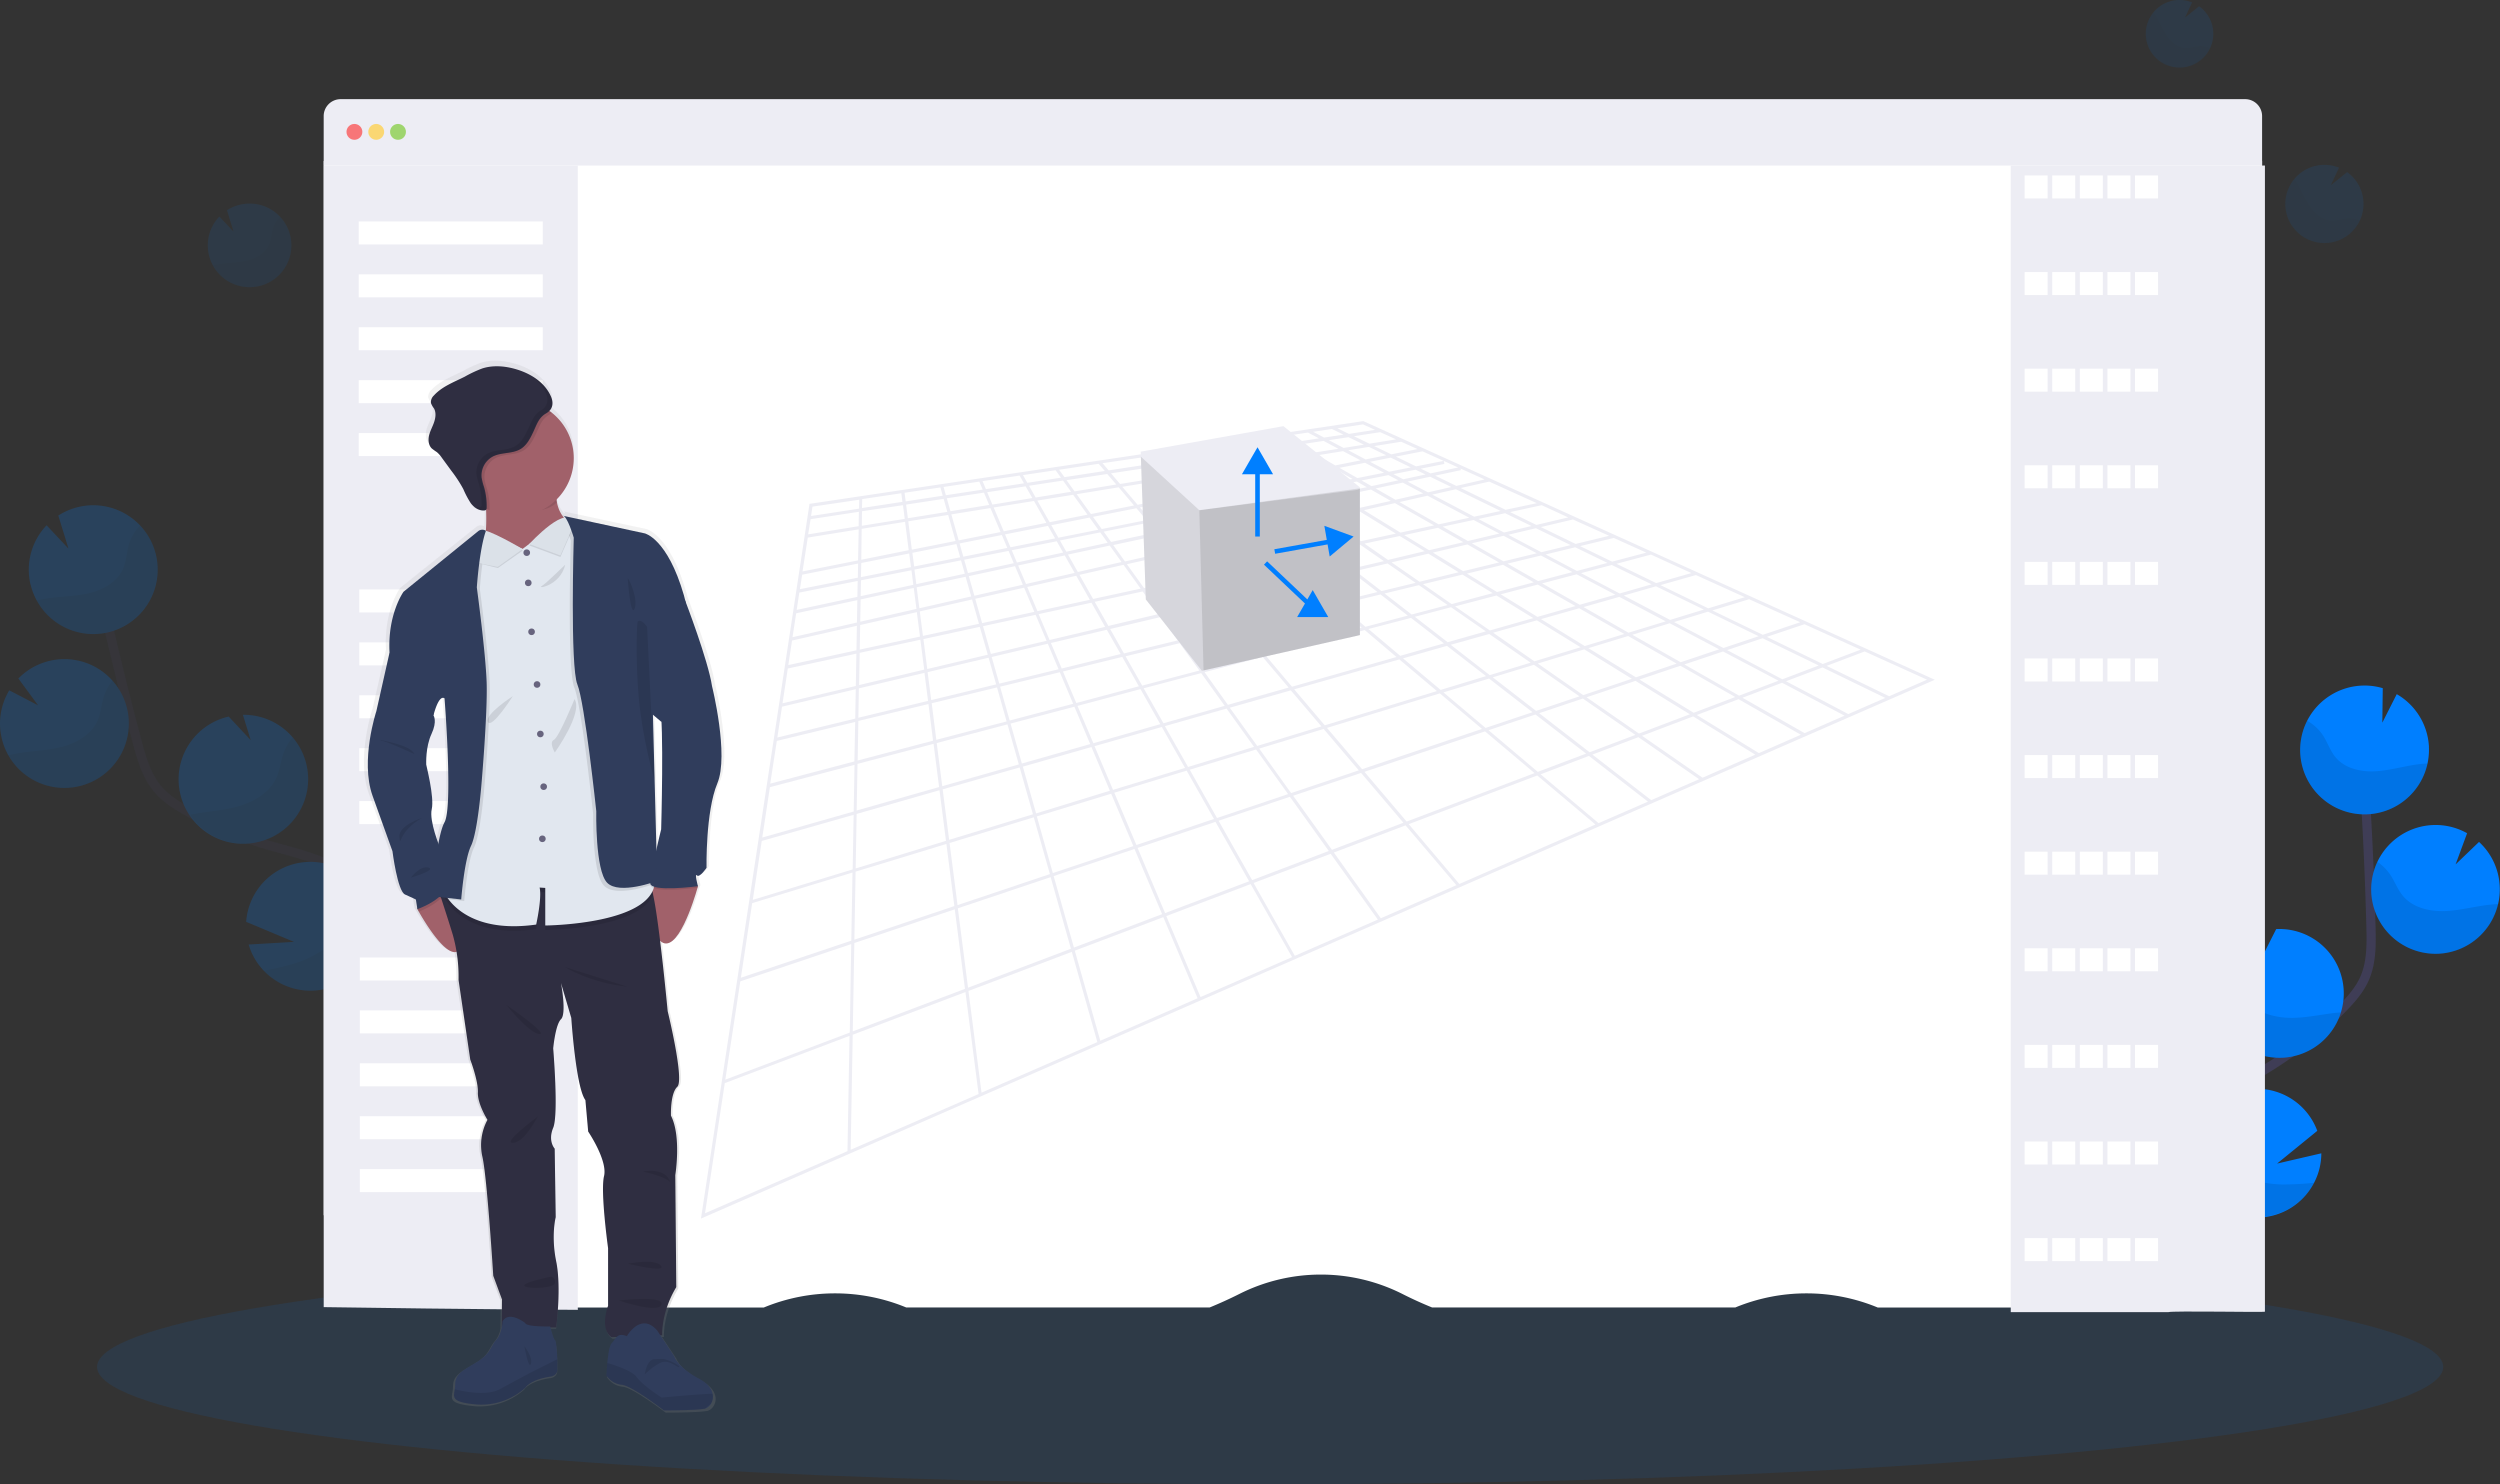 <svg xmlns="http://www.w3.org/2000/svg" xmlns:xlink="http://www.w3.org/1999/xlink" data-name="Layer 1" width="1086.87" height="645.26" viewBox="0 0 1086.87 645.26"><rect x="0" y="0" width="1086.87" height="645.26" fill="#333333" stroke="none"/><defs><linearGradient id="a2e0af23-4ced-4921-9ce0-827007506601-7" x1="1755.38" y1="741.53" x2="1755.38" y2="284.16" gradientTransform="translate(-1462.23)" gradientUnits="userSpaceOnUse"><stop offset="0" stop-color="gray" stop-opacity="0.25"/><stop offset="0.54" stop-color="gray" stop-opacity="0.12"/><stop offset="1" stop-color="gray" stop-opacity="0.1"/></linearGradient></defs><title>3d modeling</title><path d="M1034.91,695.5c5.94-11-.8-24.46-8.54-34.27s-17.18-20-17-32.49c.29-18,19.34-28.55,34.57-38.07a169.08,169.08,0,0,0,31-24.95c3.73-3.82,7.35-7.9,9.53-12.77,3.15-7,3.06-15,2.86-22.69q-1-38.43-3.79-76.78" transform="translate(-56.56 -127.37)" fill="none" stroke="#3f3d56" stroke-miterlimit="10" stroke-width="4"/><path d="M1112.54,452.08a28,28,0,0,0-14-22.93l-6.27,12.4.19-15a28,28,0,1,0,20.06,25.55Z" transform="translate(-56.56 -127.37)" fill="#007fff"/><path d="M1062.61,641.57A28,28,0,1,1,1064,619l-17.48,14.23,19.23-4.46A27.66,27.66,0,0,1,1062.61,641.57Z" transform="translate(-56.56 -127.37)" fill="#007fff"/><path d="M1048.79,587.21a28,28,0,0,1-29.28-26.66,27.65,27.65,0,0,1,2.42-12.75,28,28,0,0,1,18-15.51l-.14,11.54,6.34-12.55h.07a28,28,0,1,1,2.62,55.94Z" transform="translate(-56.56 -127.37)" fill="#007fff"/><path d="M1116.75,542a28,28,0,1,1,12.38-52.39l-5,13.55,10.18-9.77a27.92,27.92,0,0,1,9,19.33,27.34,27.34,0,0,1-.71,7.71A28,28,0,0,1,1116.75,542Z" transform="translate(-56.56 -127.37)" fill="#007fff"/><path d="M1108.77,459.54c-6.46.71-12.74,2.72-19.23,3.13s-13.6-1.16-17.71-6.2c-2.21-2.71-3.31-6.15-5.18-9.11a19.94,19.94,0,0,0-7.05-6.64,28,28,0,1,0,52.34,18.59C1110.88,459.35,1109.82,459.43,1108.77,459.54Z" transform="translate(-56.56 -127.37)" opacity="0.1"/><path d="M1116.75,542a28,28,0,0,1-26.63-39.94,20.7,20.7,0,0,1,5.63,5.64c2,3,3.2,6.49,5.55,9.25,4.35,5.13,11.8,6.81,18.56,6.49s13.28-2.22,20-2.84c.93-.08,1.88-.15,2.82-.17A28,28,0,0,1,1116.75,542Z" transform="translate(-56.56 -127.37)" opacity="0.1"/><path d="M1048.79,587.21a28,28,0,0,1-29.28-26.66,27.65,27.65,0,0,1,2.42-12.75,22.75,22.75,0,0,1,5.92,5.69c2.17,3.07,3.53,6.6,6.07,9.44,4.72,5.26,12.66,7.11,19.82,6.94,6.94-.15,13.61-1.85,20.5-2.38A28,28,0,0,1,1048.79,587.21Z" transform="translate(-56.56 -127.37)" opacity="0.1"/><path d="M1062.61,641.57a28,28,0,0,1-51-22.84,27.93,27.93,0,0,1,6.14,5.48c2.66,3.25,4.42,6.92,7.5,9.95,5.72,5.61,15,7.93,23.19,8.15A121.6,121.6,0,0,0,1062.61,641.57Z" transform="translate(-56.56 -127.37)" opacity="0.1"/><ellipse cx="552.2" cy="594.27" rx="510" ry="51" fill="#007fff" opacity="0.1"/><g opacity="0.1"><path d="M147.41,238.36a18.18,18.18,0,0,1,4.51-16.85l6.18,6.57-2.87-9.31a18.18,18.18,0,1,1-7.82,19.59Z" transform="translate(-56.56 -127.37)" fill="#007fff"/><path d="M151.13,242.32c4.15-.74,8.44-.64,12.55-1.58s8.27-3.21,9.9-7.1c.88-2.1.94-4.44,1.56-6.63a12.89,12.89,0,0,1,3.18-5.43,18.19,18.19,0,1,1-29.21,21.17C149.78,242.59,150.45,242.44,151.13,242.32Z" transform="translate(-56.56 -127.37)" opacity="0.1"/></g><g opacity="0.1"><path d="M995.57,130.09a14.71,14.71,0,0,1,14-1.67l-3.09,6.61,6.13-4.94a14.68,14.68,0,1,1-17,0Z" transform="translate(-56.56 -127.37)" fill="#007fff"/><path d="M993.72,134.07c1.8,2.89,3,6.13,4.94,8.94s4.89,5.24,8.3,5.29c1.83,0,3.61-.62,5.43-.81a10.56,10.56,0,0,1,5,.75,14.69,14.69,0,1,1-24.63-15.56C993.11,133.13,993.43,133.59,993.72,134.07Z" transform="translate(-56.56 -127.37)" opacity="0.1"/></g><g opacity="0.1"><path d="M1057.23,202.2a17,17,0,0,1,16.2-1.93l-3.57,7.65,7.1-5.73a17,17,0,1,1-19.73,0Z" transform="translate(-56.56 -127.37)" fill="#007fff"/><path d="M1055.08,206.8c2.09,3.35,3.48,7.11,5.73,10.36s5.65,6.06,9.6,6.13c2.13,0,4.18-.73,6.3-.95a12.15,12.15,0,0,1,5.81.88,17,17,0,1,1-28.52-18C1054.38,205.72,1054.74,206.25,1055.08,206.8Z" transform="translate(-56.56 -127.37)" opacity="0.1"/></g><g opacity="0.2"><path d="M213,593.31c-8.79-8.87-6.13-23.7-1.47-35.29s10.84-24,7.12-36c-5.34-17.14-26.61-21.94-43.9-26.77A168.59,168.59,0,0,1,138,480.1c-4.66-2.6-9.28-5.5-12.75-9.56-5-5.84-7.17-13.53-9.15-21q-9.89-37.14-18-74.72" transform="translate(-56.56 -127.37)" fill="none" stroke="#3f3d56" stroke-miterlimit="10" stroke-width="4"/><path d="M69.87,381.68a28,28,0,0,1,6.94-25.95l9.51,10.13-4.41-14.35a28,28,0,1,1-12,30.17Z" transform="translate(-56.56 -127.37)" fill="#007fff"/><path d="M171.24,549.38a28,28,0,1,0-7.66-21.24l20.79,8.71L164.66,538A27.72,27.72,0,0,0,171.24,549.38Z" transform="translate(-56.56 -127.37)" fill="#007fff"/><path d="M169.16,493.33a28,28,0,0,0-7-55.2l3.39,11L156,438.91l-.07,0a28,28,0,1,0,13.27,54.4Z" transform="translate(-56.56 -127.37)" fill="#007fff"/><path d="M91.2,469.12a28,28,0,1,0-26.66-46.77L73.11,434l-12.52-6.51a27.91,27.91,0,0,0-3.22,21.1,27.54,27.54,0,0,0,2.85,7.2A28,28,0,0,0,91.2,469.12Z" transform="translate(-56.56 -127.37)" fill="#007fff"/><path d="M75.59,387.77c6.4-1.14,13-1,19.33-2.43s12.73-4.94,15.24-10.93c1.36-3.23,1.45-6.84,2.4-10.21a20.07,20.07,0,0,1,4.89-8.36,28,28,0,1,1-45,32.6C73.51,388.19,74.55,388,75.59,387.77Z" transform="translate(-56.56 -127.37)" opacity="0.1"/><path d="M91.2,469.12a28,28,0,0,0,14.28-45.83,20.69,20.69,0,0,0-3.81,7c-1.06,3.44-1.24,7.12-2.71,10.44-2.74,6.15-9.41,9.86-16,11.47s-13.37,1.61-20,2.91c-.92.19-1.84.39-2.76.64A28,28,0,0,0,91.2,469.12Z" transform="translate(-56.56 -127.37)" opacity="0.1"/><path d="M169.16,493.33a28,28,0,0,0,14.65-45.39,22.58,22.58,0,0,0-4.07,7.13c-1.22,3.56-1.53,7.33-3.17,10.77-3,6.37-10.14,10.39-17,12.25-6.7,1.81-13.58,2.06-20.34,3.5A28,28,0,0,0,169.16,493.33Z" transform="translate(-56.56 -127.37)" opacity="0.1"/><path d="M171.24,549.38a28,28,0,0,0,42.52-36.31,27.5,27.5,0,0,0-4.35,7c-1.64,3.86-2.28,7.88-4.39,11.65-3.9,7-12.11,11.84-19.94,14.37A122.41,122.41,0,0,1,171.24,549.38Z" transform="translate(-56.56 -127.37)" opacity="0.1"/></g><path d="M1040,197.35l-.22,498.29c-35,0,0,0-35.34.18H872.93l-.4-.16a81.06,81.06,0,0,0-61.23,0l-.33.14H679.18q-6.66-2.7-13-5.92a78.73,78.73,0,0,0-70.74,0q-6.39,3.21-13,5.92H450.55l-.33-.14a81.06,81.06,0,0,0-61.23,0l-.4.16H257.1a177,177,0,0,1-59.81-40.18V197.35Z" transform="translate(-56.56 -127.37)" fill="#fff"/><path d="M1040,177.86v21.49H197.28V177.86a7.37,7.37,0,0,1,7.38-7.38H1032.6A7.37,7.37,0,0,1,1040,177.86Z" transform="translate(-56.56 -127.37)" fill="#ededf4"/><circle cx="154.08" cy="57.33" r="3.45" fill="#fa5959" opacity="0.8"/><circle cx="163.56" cy="57.33" r="3.45" fill="#fed253" opacity="0.8"/><circle cx="173.03" cy="57.33" r="3.45" fill="#8ccf4d" opacity="0.8"/><path d="M307.76,199.35V696.82s-45-.18-110.47-1.18V199.35Z" transform="translate(-56.56 -127.37)" fill="#ededf4"/><path d="M1041.23,199.35V697.64c-.42.31-40.24-.46-42,.18h-68.5V199.35Z" transform="translate(-56.56 -127.37)" fill="#ededf4"/><rect x="155.96" y="96.27" width="80" height="10" fill="#fff"/><rect x="155.96" y="119.27" width="80" height="10" fill="#fff"/><rect x="155.96" y="142.27" width="80" height="10" fill="#fff"/><rect x="155.96" y="165.27" width="80" height="10" fill="#fff"/><rect x="155.96" y="188.27" width="80" height="10" fill="#fff"/><rect x="156.2" y="256.27" width="80" height="10" fill="#fff"/><rect x="156.2" y="279.27" width="80" height="10" fill="#fff"/><rect x="156.2" y="302.27" width="80" height="10" fill="#fff"/><rect x="156.2" y="325.27" width="80" height="10" fill="#fff"/><rect x="156.2" y="348.27" width="80" height="10" fill="#fff"/><rect x="156.43" y="416.27" width="80" height="10" fill="#fff"/><rect x="156.43" y="439.27" width="80" height="10" fill="#fff"/><rect x="156.43" y="462.27" width="80" height="10" fill="#fff"/><rect x="156.43" y="485.27" width="80" height="10" fill="#fff"/><rect x="156.43" y="508.27" width="80" height="10" fill="#fff"/><rect x="880.2" y="76.27" width="10" height="10" fill="#fff"/><rect x="892.2" y="76.27" width="10" height="10" fill="#fff"/><rect x="904.2" y="76.27" width="10" height="10" fill="#fff"/><rect x="916.2" y="76.27" width="10" height="10" fill="#fff"/><rect x="928.2" y="76.27" width="10" height="10" fill="#fff"/><rect x="880.2" y="118.27" width="10" height="10" fill="#fff"/><rect x="892.2" y="118.27" width="10" height="10" fill="#fff"/><rect x="904.2" y="118.27" width="10" height="10" fill="#fff"/><rect x="916.2" y="118.27" width="10" height="10" fill="#fff"/><rect x="928.2" y="118.27" width="10" height="10" fill="#fff"/><rect x="880.2" y="160.27" width="10" height="10" fill="#fff"/><rect x="892.2" y="160.27" width="10" height="10" fill="#fff"/><rect x="904.2" y="160.27" width="10" height="10" fill="#fff"/><rect x="916.2" y="160.27" width="10" height="10" fill="#fff"/><rect x="928.2" y="160.27" width="10" height="10" fill="#fff"/><rect x="880.2" y="202.27" width="10" height="10" fill="#fff"/><rect x="892.2" y="202.27" width="10" height="10" fill="#fff"/><rect x="904.2" y="202.27" width="10" height="10" fill="#fff"/><rect x="916.2" y="202.27" width="10" height="10" fill="#fff"/><rect x="928.2" y="202.27" width="10" height="10" fill="#fff"/><rect x="880.2" y="244.27" width="10" height="10" fill="#fff"/><rect x="892.2" y="244.27" width="10" height="10" fill="#fff"/><rect x="904.2" y="244.27" width="10" height="10" fill="#fff"/><rect x="916.2" y="244.27" width="10" height="10" fill="#fff"/><rect x="928.2" y="244.27" width="10" height="10" fill="#fff"/><rect x="880.2" y="286.27" width="10" height="10" fill="#fff"/><rect x="892.2" y="286.27" width="10" height="10" fill="#fff"/><rect x="904.2" y="286.27" width="10" height="10" fill="#fff"/><rect x="916.2" y="286.27" width="10" height="10" fill="#fff"/><rect x="928.2" y="286.27" width="10" height="10" fill="#fff"/><rect x="880.2" y="328.27" width="10" height="10" fill="#fff"/><rect x="892.2" y="328.27" width="10" height="10" fill="#fff"/><rect x="904.2" y="328.27" width="10" height="10" fill="#fff"/><rect x="916.2" y="328.27" width="10" height="10" fill="#fff"/><rect x="928.2" y="328.27" width="10" height="10" fill="#fff"/><rect x="880.2" y="370.27" width="10" height="10" fill="#fff"/><rect x="892.2" y="370.27" width="10" height="10" fill="#fff"/><rect x="904.2" y="370.27" width="10" height="10" fill="#fff"/><rect x="916.2" y="370.27" width="10" height="10" fill="#fff"/><rect x="928.2" y="370.27" width="10" height="10" fill="#fff"/><rect x="880.2" y="412.27" width="10" height="10" fill="#fff"/><rect x="892.2" y="412.27" width="10" height="10" fill="#fff"/><rect x="904.2" y="412.27" width="10" height="10" fill="#fff"/><rect x="916.2" y="412.27" width="10" height="10" fill="#fff"/><rect x="928.2" y="412.27" width="10" height="10" fill="#fff"/><rect x="880.2" y="454.27" width="10" height="10" fill="#fff"/><rect x="892.2" y="454.27" width="10" height="10" fill="#fff"/><rect x="904.2" y="454.27" width="10" height="10" fill="#fff"/><rect x="916.2" y="454.27" width="10" height="10" fill="#fff"/><rect x="928.2" y="454.27" width="10" height="10" fill="#fff"/><rect x="880.2" y="496.27" width="10" height="10" fill="#fff"/><rect x="892.2" y="496.27" width="10" height="10" fill="#fff"/><rect x="904.2" y="496.27" width="10" height="10" fill="#fff"/><rect x="916.2" y="496.27" width="10" height="10" fill="#fff"/><rect x="928.2" y="496.27" width="10" height="10" fill="#fff"/><rect x="880.2" y="538.27" width="10" height="10" fill="#fff"/><rect x="892.2" y="538.27" width="10" height="10" fill="#fff"/><rect x="904.2" y="538.27" width="10" height="10" fill="#fff"/><rect x="916.2" y="538.27" width="10" height="10" fill="#fff"/><rect x="928.2" y="538.27" width="10" height="10" fill="#fff"/><path d="M649.25,310.44l-31.57,4.72-65.15,9.73L409,346.34l-.51.07-47,309.5-.19,1.23,535-233.62,1.42-.62Zm216.23,99.37L849,416.05l-24.3-11.81,16.35-5.49ZM604.11,323.29l.54-.08,6,3.71-4.09.66-7.28,1.17,0,0-5.57-3.85,8.54-1.3ZM599,330.21l5.29,3.66,2.67,1.85-2.67.53-2,.4L597,337.7l-7.66-5.93,9.06-1.46h0Zm8.34-1.35h0l5.15-.84,8.09,5-11.75,2.34-2.59-1.79-5.29-3.66Zm22.87-3.7,10.24-1.65,7.63,4-11,2.19-4.1-2.34-3.64-2.08Zm9.68,7.75,0,0,4.71,2.69-1.08.22-11.87,2.36-7.37-4.53,12.54-2.49ZM606,344.72l10.81-2.16,1.6,1.12h0l.37.25,2.31,1.6-11,2.37L607,345.46l-.23-.19Zm12.69-2.53,12.69-2.53,3,1.84.56.34.86.53L623,345.14l-2.12-1.47h0l-.38-.27ZM578,418.88l-24.88,6.56-7.21-12.75L569.42,407Zm-9.4-13.11-23.4,5.68-6-10.63,21.64-5.12.46-.11,5.73,8,0,.07Zm75.53-44.33,2.3,1.6-5.7,1.23L634,365.71l-.72.16-1.83-1.42-2.12-1.65-9-7,11.75-2.68,8.42,5.83h0Zm-41.36-1.6,1.54-.35,14.34-3.27,8.92,6.91,2.12,1.65,1.9,1.47-16.88,3.65-2.39-2-1.62-1.36-7-5.88ZM633,367.35l1.55,1.2.54.42,7.66,5.93L625.45,379,616,371Zm-20,2.92-5.47,1.18-.1,0-28.67,6.2-1.19.26-8.78-10.35,9.65-2.2L601,360.22Zm-34.2,8.8,27.56-6h0l2.37-.51,5.59-1.21,9.49,8-6.34,1.5-2.33.55-28.82,6.82-7.52-8.86-.23-.27Zm15.34,20.51-14.7,3.56-9.4,2.28-7.31-10.17,16.39-3.88,6.7-1.58Zm-14.67,5,15.67-3.79,9.42,11.11-24.72,6.52-.42.11-8.52-11.87Zm7.86-15.12,29-6.86,2.33-.55,6.45-1.53,10.68,9-4.65,1.13-9,2.17h0l-26.54,6.44Zm39.47-9.34,17.35-4.1,3.65,2.83,7.62,5.91-7.62,1.85-10.33,2.5Zm21-3-1.93-1.5,1.93-.46,12-2.83,12.18,8.43-14.82,3.59Zm0-3.38-3.33.79-8.3-6.43L634.72,367l3.68-.8,9.36-2,.17,0,10.28,7.12Zm-28.83-19L611.54,349l11.12-2.39,7.9,5.47Zm-1.74.4-12.93,2.95-2,.45-.86.2-7.12-6,8-1.72,2-.43,5.52-1.19Zm-17.48,4L578.36,364l-10.62,2.42L562,359.67l16.12-3.47,14.42-3.11Zm-33.48,7.63-12.16,2.77-8.46,1.93-5.12-7.13,13.3-2.86L560.5,360Zm-12.11,4.18,13.11-3L576,378.26l-21.47,4.65-.6.13-7.45-10.38ZM577,379.45l1.82,2.14,5.95,7L579.05,390,561.82,394l-7-9.78ZM596.6,400.4l24.58-6h0l10.65-2.59,5.24-1.27,10.68,9,.8.67-.8.21-41.76,11Zm51.16-2.62-9-7.6,9-2.18,9-2.19L668.6,395l-18.41,4.86Zm10.73-12.39,14.94-3.62,12.48,8.64-15.63,4.12Zm16.74-4.05,17.16-4.16,13.12,8.06L687.66,390Zm-1.52-1.06-12.16-8.42,16-3.79,13.16,8.09ZM660,370.8l-10.24-7.09,15.33-3.31L675.92,367Zm-11.79-8.16-.47-.33-13.84-9.58,13.66-3.12.18.11,15.65,9.63Zm-15.85-11-7.87-5.45,13-2.8,8.41,5.17Zm-27.36-6h0l3.33,2.57-4.1.88-2,.43-9.32,2-4.1-3.45,5-1h0l1.84-.36.08,0,6.45-1.29,2-.39,0,0,.54.43h0Zm-27,4.6,9.11-1.82,4.13,3.48-13.12,2.83L561,358.48l-3.47-4.09Zm-18.51,8.5-5.75,1.24-14.13,3-3.21-4.48,17.17-3.43,2.43-.48Zm-21.35,4.6-18,3.87-2.77-4.88,17.52-3.5Zm.88,1.22,5.13,7.15-19,4.33-4.28-7.57Zm6,8.36,7.44,10.36-20.68,4.48-5.92-10.47Zm8.32,11.59,1.31,1.79v0l5.71,8-.53.12-21.41,5.07-5.93-10.49Zm-9.58,27.2L518.13,418l-4.69-11.09,24.3-5.75Zm.7,1.25,7.23,12.77L524.47,433l-5.79-13.7Zm7.93,14L561,442.2l-29.1,8.28L525,434.26Zm1.38-.36,25-6.6L589,434.23l-26.63,7.58Zm26.47-7L605.51,413l11.28,13.29-26.41,7.51Zm26.78-7,0,0,40.77-10.76,2.09-.55L663.67,413l-45.42,12.92Zm44.46-11.77L670,396l14.3,11.08-19,5.41Zm20.18-5.32,15.74-4.15,15.14,10.49-16.61,4.72ZM689.15,391l18-4.74,16,9.83-18.87,5.37ZM709,385.75l16.1-4.24,16.39,9.35-16.53,4.7Zm-1.62-1-13.07-8L710,372.91l13.37,7.63Zm-14.72-9.06-13.15-8.08,15-3.55,13.75,7.84Zm-14.81-9.11L667.06,360l14.68-3.18,11,6.27Zm-12.46-7.66-15.86-9.75L663,346.1l17,9.68Zm-17.54-10.79-.06,0L639.44,343l8.32-1.79,4.82-1,8.63,4.93Zm-.06-8.35-4.48,1-.1,0L637.74,342l-.63-.39-.58-.36-3.15-1.94,11.54-2.3,1.51-.3,4.35,2.48Zm-18.1-1.19-12.54,2.5-6.73-4.67,11.9-2.36Zm-14.42,2.87-10.67,2.13-.31-.24-2-1.55-3.86-3,3.86-.77,2-.4,4.24-.84Zm-13,2.09.52.4-.52.1L587.49,347l-5.78-4.87,14.9-3Zm-16.5,3.79-8,1.61h0l-21.17,4.22-3.15-3.71L552.14,348l1.18-.23,19-3.78h0l7.67-1.53Zm-32.31,4.34,1.53,1.8-1.45.29-18,3.6-3.8-5.3,18.89-3.75Zm-19.42,6-17.35,3.46-3.08-5.44,16.63-3.31Zm-18.78,3.75-19.4,3.87-2.36-5.6L512.17,356Zm.72,1.26,2.77,4.9-20.09,4.33-2.25-5.33Zm3.48,6.16,4.3,7.59-21.15,4.82-3.4-8.05Zm5,8.84,5.91,10.45-22.78,4.93-4.44-10.52Zm6.62,11.71L537,399.9l-24.13,5.71-4.76-11.26Zm-14.3,28.93L491,424.58,487.7,413l24.38-5.77Zm.54,1.29,5.8,13.72-27.6,7.28-4.17-14.71Zm6.34,15,6.87,16.24-29.72,8.45-4.91-17.37Zm7.41,17.52,8,19L507,481l-5.76-20.33Zm1.34-.38,29.26-8.33,10.07,17.79-31.3,9.54ZM563,443.05l26.8-7.63,11.94,16.64-28.68,8.75Zm28.21-8,26.53-7.54,13.29,15.65-27.9,8.51Zm28-8,45.71-13,16.34,13.76L632.5,442.7Zm47.31-13.46,19.1-5.43,17,13.15-19.75,6Zm20.74-5.9L704,403l18,12.46-17.78,5.42Zm18.45-5.24,19-5.4,19,11.71-20.08,6.12Zm20.79-5.92,16.62-4.72L762.72,403l-17.19,5.24ZM745,391.29l15.56-4.43,20.17,10.64-16.18,4.94Zm-1.67-1L727,381l15-3.95,16.83,8.87ZM725.26,380l-13.32-7.59,14.56-3.53,13.65,7.2Zm-15.06-8.59-13.75-7.84,13.8-3.26,14.41,7.6Zm-15.5-8.84-10.94-6.24,13.44-2.9,11.2,5.9ZM682,355.34l-17-9.69,12.16-2.78,18.16,9.58Zm-18.77-10.7-8.6-4.91,11.77-2.54,8.9,4.7Zm-10.4-5.93-4.31-2.46,11.67-2.33,4.31,2.27Zm-6.13-3.5-7.79-4.45,11.11-2.2,8.24,4.34ZM635,330.13l-12.44,2.48-8-4.92,12.59-2Zm-39.83,7.93L580.36,341l-7.76-6.53,14.84-2.4Zm-16.53,3.29-7.58,1.51-17.78,3.53-2.15.43L544.49,339l8.48-1.37,10.53-1.7,7.3-1.18Zm-29.06,5.77-18.74,3.73-6.2-8.63,18.27-3Zm-20.23,4-16.46,3.27L507.54,345l15.57-2.52Zm-17.89,3.56-18.51,3.68L488.56,348l17.52-2.83Zm-19.9,4-18.21,3.62L470.15,351l17-2.75Zm.55,1.29,2.37,5.6-19.12,3.81-1.63-5.75Zm2.92,6.9,2.26,5.35-19.91,4.29-1.64-5.79Zm2.81,6.64,3.4,8.06-21.07,4.8-2.42-8.53Zm3.95,9.35,4.44,10.51-22.69,4.9-3-10.57Zm5,11.8,4.77,11.28-24.22,5.73-3.41-12.07ZM489.64,424.9l-28.24,6.84-1.56-12.16,26.51-6.27Zm.37,1.33L494.18,441,463.62,449l-2-15.9Zm4.55,16.06,4.93,17.4-33.29,9.47-2.4-18.76Zm5.3,18.73,5.77,20.36-36.43,11.1-2.82-21.94ZM506,482.7l7,24.68-40.15,13.48-3.47-27Zm1.32-.4,32.33-9.86,9.63,22.77-35,11.73ZM541,472l31.45-9.59,11.88,21-33.72,11.32Zm32.8-10,28.84-8.79,13.92,19.39L585.65,483ZM604,452.82l28-8.54,15.3,18-29.43,9.88Zm29.46-9,49.07-15,18.34,15.45-52.14,17.5Zm50.64-15.44,19.83-6L722.8,437l-20.39,6.84Zm21.44-6.54,17.9-5.45,19.8,13.71-18.88,6.33Zm19.58-6,20.21-6.16L766,422.47l-21.16,7.1Zm22-6.69,17.27-5.27,21.08,12-17.7,5.95Zm19.09-5.82,16.26-5,21.49,11.33-16.73,5.62Zm18.13-5.53,14.78-4.51,22,10.67-15.31,5.13Zm-1.73-.92-20.12-10.61,14-4,20.82,10.11ZM760.7,385.39l-16.78-8.85L757.28,373l17.32,8.41Zm-18.58-9.8-13.59-7.17,12.86-3.12,14,6.79Zm-15.44-8.14-14.39-7.59,12-2.85,15.11,7.34Zm-16.24-8.57L699.3,353l11.61-2.51,11.46,5.57Zm-13-6.88-18.2-9.6,10.26-2.33,19.44,9.44Zm-20.07-10.58-8.86-4.68,9.8-2.11,9.21,4.47Zm-10.76-5.68-4.26-2.25,9.65-1.92,4.3,2.08Zm-6.2-3.27-8.23-4.34,9-1.8,8.73,4.24Zm-10.17-5.36-7.52-4,9-1.45,7.49,3.64Zm-9.55-5-6.4-3.37,8.54-1.31,6.7,3.26Zm-2.26.37L628.73,324h0l-1.32.21-6.19-3.52,2.84-.43,7.91-1.21Zm-13.16,2.13-12.48,2-6-3.69L619,321Zm-27.9,4.5-9.52,1.54-5.2-4,9.11-1.39ZM586,330.91l-14.74,2.38-5-4.21,14.51-2.22Zm-16.54,2.67-7.21,1.17-9.28,1.5-9.47,1.53-3.93-4.63,13.22-2,4.73-.73,6.93-1.05ZM541.86,338,523.73,341l-3.49-4.86,17.68-2.7Zm-19.65,3.17-15.4,2.49-2.89-5.11,14.79-2.26Zm-16.85,2.72L488,346.74l-2.27-5.38,16.72-2.55Zm-18.75,3-16.84,2.72L468.18,344l16.15-2.46ZM468.4,349.9l-17.14,2.77-.77-5.93,16.31-2.49Zm.38,1.34,3.2,11.32-19,3.77L451.43,354Zm3.58,12.65,1.63,5.76-20,4-.77-5.94Zm2,7.09,1.64,5.81-21.08,4.54-.81-6.32Zm2,7.14,2.42,8.55-22.53,5.14-1.17-9.11Zm2.8,9.88,3,10.56-24.36,5.27-1.37-10.65Zm3.36,11.89L486,412l-26.32,6.22-1.66-13Zm-22.5,32.18-30.29,7.34.22-12.77,28.51-6.74Zm.18,1.38,2,15.93L429.43,458l.3-17.2Zm2.22,17.31,2.41,18.78L429,479.73l.36-20.26ZM465,470.92l2.82,22-39.26,12,.42-23.69Zm3,23.36,3.46,27L428,535.89l.53-29.58Zm3.64,28.42,4.44,34.57-48.78,18.48.68-38.4Zm1.34-.45,40.35-13.54,8.81,31.12-44.73,16.94Zm41.66-14,35.14-11.79,12,28.34-38.33,14.52ZM551.13,496,585,484.67l14.61,25.83-36.53,13.83Zm35.21-11.82,31-10.41,16.91,23.56L600.93,510Zm32.41-10.87,29.54-9.91,18.39,21.66-31.06,11.76Zm31-10.39,52.42-17.59,21.54,18.15-55.61,21.06Zm53.95-18.1L724.11,438l22,17-21,7.94Zm22-7.39,19-6.37,22.84,15.81-19.9,7.54Zm20.62-6.92,21.27-7.14,23.63,14.53-22.13,8.38Zm23-7.71,17.78-6,23.85,13.6-18.08,6.85Zm19.53-6.56,16.82-5.64,24.09,12.71-17.14,6.49ZM807.43,410l15.4-5.16,24.4,11.85-15.79,6Zm31.78-12.11-16.28,5.46L801,392.75l16-4.87ZM815.12,387l-15.9,4.84-20.77-10.09,15.4-4.38ZM791.9,376.51l-15.31,4.36-17.27-8.39,15-4Zm-19.62-8.88-14.86,3.92-13.92-6.76,14.65-3.55Zm-16.17-7.32-14.56,3.53-15.1-7.33,13.95-3.3Zm-17.77-8-13.85,3.27L713.09,350l13.71-3Zm-13.65-6.18L711.09,349l-19.48-9.46L704,336.75ZM702,335.81l-12.32,2.8-9.17-4.45,11.15-2.4-.15-.7Zm-11.51-5.21-12,2.58-4.24-2.06,10.26-2.05-.26-1.3Zm-6.32-2.86-12,2.38-8.73-4.24L675,323.59Zm-11.33-5.13-11.42,2.28L654,321.31l11.72-1.89Zm-9.33-4.22-11.6,1.87L645.19,317l11.41-1.74Zm-14.41-6.52,5.25,2.37L643,316l-5-2.44Zm-13.48,2,5,2.45-8.41,1.28-4.77-2.51Zm-16.43,2.45h0l6-.89,4.78,2.52-7.33,1.12-3.3.51-4.54-2.6Zm-6.61,1,4.55,2.6-12.14,1.85-4.34-2.66Zm-14,2.1,4.35,2.68-10.77,1.64-4-2.76Zm-12.4,1.86,4,2.76-9,1.37-3.67-2.84Zm-10.54,1.57,3.68,2.85-14.41,2.2L561.33,325Zm-23,3.44.35-.05,6.6-1,3.47,2.93-6.82,1-3.48.53-14.21,2.17-2.66-3.13ZM534.21,329l2.67,3.13-17.54,2.68L517,331.6Zm-18.73,2.8,2.33,3.24-14.62,2.23-1.9-3.35Zm-15.65,2.33,1.9,3.36-16.55,2.53-1.47-3.48Zm-17.53,2.62,1.48,3.48-16,2.44-1-3.6Zm-16.9,2.53,1,3.6-16.1,2.46-.48-3.74Zm-34,5.07,17-2.54.48,3.74-17.58,2.68Zm-.09,5.28L449.13,347l.76,5.95-18.65,3Zm-.14,7.65,18.86-3.05,1.58,12.34L431,370.72ZM431,372.13,451.83,368l.76,5.94-21.75,4.34Zm-.13,7.53,21.95-4.37.81,6.33-22.89,4.93Zm-.15,8.31,23.09-5,1.17,9.12-24.43,5.57Zm-.2,11.13,24.63-5.61,1.37,10.63-26.19,5.66Zm26.17,6.39,1.67,13-28.3,6.7.25-14Zm-46.91-57.86,20.33-3-.07,3.88-20.87,3.19Zm-.82,5.46,21-3.22-.11,6.26-21.94,3.55Zm-1.22,8,22.14-3.58L429.59,371l-24.13,4.8Zm-2.45,16.13,24.32-4.84-.1,6.13-25.18,5ZM404.06,385l25.37-5.06-.12,6.91-26.39,5.68Zm-1.36,9,26.58-5.72-.17,9.73-28,6.38Zm-1.8,11.85,28.19-6.42-.19,10.66-29.62,6.41ZM399.06,418l29.81-6.45-.25,14.05-31.86,7.53Zm-2.52,16.6L428.6,427l-.23,12.78L394.51,448Zm-2.26,14.88,34.07-8.25L428,458.4l-36.58,9.65Zm-3,20.11,36.78-9.7-.36,20.28-39.74,11.31Zm-3.55,23.38,39.95-11.36-.42,23.73-43.42,13.23ZM383.57,520l43.61-13.29-.52,29.61-48,16.11ZM425,627.83l-61.93,27,8.59-56.58,54.23-20.54Zm-53.11-31.09L378.41,554l48.22-16.18L426,576.28Zm54.5,30.48.89-50,49-18.55L482,603Zm56.88-24.83-5.67-44.21,44.93-17,11.1,39.23Zm51.64-22.56-11.09-39.16,38.49-14.57,14.9,35.26Zm43.57-19-14.88-35.2,36.68-13.9,18,31.74Zm41-17.92-17.92-31.67,33.5-12.69,20.52,28.6Zm37.39-16.33L636.45,498l31.18-11.8,22.09,26ZM691,511.67l-22-26,55.88-21.16,25.29,21.31Zm60.54-26.44L726.34,464l21-8L773,475.88Zm22.87-10-25.56-19.81,20-7.57,26.4,18.28Zm22.32-9.75-26.31-18.23,22.24-8.42,27,16.63Zm24.5-10.7-27-16.56,18.16-6.88,27.08,15.45Zm19.87-8.68-27-15.39,17.21-6.52,27.16,14.32Zm19-8.29-27.06-14.27,15.86-6,27.28,13.25Zm17.75-7.75-27.17-13.2,16.55-6.27,27.11,12.27Z" transform="translate(-56.56 -127.37)" fill="#ededf4"/><polygon points="591.2 211.85 591.2 276.11 522.51 291.62 498.14 260.6 495.99 198.54 495.93 196.35 557.96 185.27 591.2 211.85" fill="#ededf4"/><polygon points="591.2 212.3 591.2 276.11 523.24 291.46 522.51 291.62 498.14 260.6 495.99 198.54 521.4 221.82 591.2 212.3" opacity="0.1"/><polygon points="591.2 212.5 591.2 276.11 523.24 291.46 521.4 221.82 590.09 212.96 591.2 212.5" opacity="0.1"/><polygon points="553.46 206.18 550.08 200.31 546.7 194.45 543.31 200.31 539.93 206.18 545.7 206.18 545.7 233.27 547.7 233.27 547.7 206.18 553.46 206.18" fill="#007fff"/><polygon points="574.08 262.41 570.7 256.54 568.36 260.6 550.88 244.04 549.51 245.49 567.33 262.38 567.31 262.41 563.93 268.27 570.7 268.27 577.46 268.27 574.08 262.41" fill="#007fff"/><polygon points="582.12 230.93 575.76 228.6 576.82 234.71 554.02 238.78 554.37 240.75 577.16 236.68 578.08 241.94 583.27 237.6 588.47 233.26 582.12 230.93" fill="#007fff"/><path d="M367.3,424.3c-1.68-11.25-11.89-37.48-11.89-37.48h0c-.18-.79-.38-1.56-.61-2.33-7.25-24.93-17.29-27.14-17.29-27.14l-35.94-7.66a2.75,2.75,0,0,1,.74.72c-.18,0-.37,0-.57.08a14.09,14.09,0,0,1-3.15-6.81c-.07-.37-.13-.76-.18-1.15a25.28,25.28,0,0,0-2.06-38c-.37-.29-.75-.58-1.15-.85,1.7-1.8,1.75-4.31.49-6.81-2.84-5.89-9-9.61-15.32-11.42-4.84-1.39-10.09-1.84-14.88-.32a54.27,54.27,0,0,0-7.78,3.61c-4.78,2.39-10,4.27-13.63,8.19a4.06,4.06,0,0,0-1.36,3.29,8.89,8.89,0,0,0,1.35,2.39c1,1.79.76,4.05.07,6s-1.73,3.76-2.22,5.76-.3,4.35,1.2,5.78a26,26,0,0,0,2.25,1.59,12,12,0,0,1,2.14,2.4l4.26,5.75a59,59,0,0,1,5.32,8.11,39.36,39.36,0,0,0,3.3,6.18,9,9,0,0,0,1.42,1.48l-.42-.16a6.45,6.45,0,0,0,4.76,1.83h.22a1.29,1.29,0,0,0,.86-.35l0,.79c.08,2.76.06,5.7-.13,8.46l-.33-.17a2.89,2.89,0,0,0-3.1.33l-33.11,26.55s-7.2,9.85-6.19,26.83l-5.8,25.48s-7.26,21.62-1.68,37.07,8.81,24.26,8.81,24.26,2.24,17.54,5.58,19,4.8,2.21,4.8,2.21l.67,4.19h0s.22.41.61,1.1c2.44,4.24,11.47,19.2,16.72,17.6a68,68,0,0,1,.85,12.3l5.19,34.85s3.62,9.49,3.4,14.45,4.24,12,4.24,12a23,23,0,0,0-2.23,16.22c2.12,9.26,4.8,52.06,4.8,52.06l3.9,10.37L274.15,705a11.67,11.67,0,0,1-2.4,5.39c-2.51,2.72-2.34,5.87-8.37,9.59s-9.87,5.13-9.87,10.09a12.93,12.93,0,0,1-.18,2c-.56,3.63-1.65,5.58,9.47,6.64a29.26,29.26,0,0,0,21.75-7.28s1.93-3.48,11-4.88c0,0,3.09-.17,3.26-2.9.06-.94.05-2.75,0-4.73-.15-3.79-.51-8.2-1-8.42s-1.66-4.08-2-5.46h2.51s2.35-17.54,0-28.9-.22-19.41-.22-19.41l-.45-30s-3.12-3.31-.67-9.16,0-34.74,0-34.74.9-10.37,3.46-12.8.13-15.19,0-15.85l4.57,15.3s2,30.45,6.25,36l1.22,13.78s8.7,12.69,7,19.53,1.79,31.55,1.79,31.55v25.26s-3.91,10.14,1.56,13.78l2.35-.09c-.8.72-1.37,1.81-2.27,2.74-1.05,1.08-1.64,5.17-2,8.69-.28,3-.37,5.54-.37,5.54a9.18,9.18,0,0,0,6.7,4c4.35.25,18.74,11.25,18.74,11.25s14.23,0,17.91-.74l.21,0a4.87,4.87,0,0,0,2.78-2.27,5.74,5.74,0,0,0,.67-4.17c-.45-2.18-2.18-4.56-6-6.59-9.55-5-11-9.75-11-9.75l-6.24-9.37.89,0s-.56-9.92,6.24-21.07L351,638.4s2.79-16.88-2-26c0,0-.39-9.71,2.81-12.68s-4.26-33.1-4.26-33.1-1.53-16.16-3.37-30.91l0,0c7.53,7.14,15.35-18.58,16.66-23.14l.19,0s0-.13-.09-.34l.09-.33h0s-1.67-5.95-.45-4.74,4.24-3.31,4.24-3.31-.44-24.6,4.8-37S367.3,424.3,367.3,424.3ZM344.87,440l0-.06c.78,15-.15,47.07-.15,47.07s-1,4.1-2.14,8.94l-.79-30.45h0l-.75-28.68Zm-96-10.35s3.79,47.43,0,54.27c-1.08,1.94-2,5.41-2.74,9.37-1.25-3.29-3.9-11-3-15.11,1.22-5.29-2.46-19.19-2.46-19.52s-.33-7.72,2.35-13.4.89-8.11.89-8.11S246.15,427.83,248.83,429.6Z" transform="translate(-56.56 -127.37)" fill="url(#a2e0af23-4ced-4921-9ce0-827007506601-7)"/><path d="M258.06,536.41c-3.3,14.53-16.44-7.43-19.43-12.7l-.61-1.09,1.43-6.68,7.53-3.07a21,21,0,0,1,3.37,2.19C254.47,518.28,260.61,525.17,258.06,536.41Z" transform="translate(-56.56 -127.37)" fill="#a1616a"/><path d="M360,512.65s0,.11-.08.32l-.11.36c-1.28,4.53-8.95,30.06-16.34,23-8.1-7.77-4.16-25.63-4.16-25.63h.05l17-1.74,3.37,3.46s0,0,0,0Z" transform="translate(-56.56 -127.37)" fill="#a1616a"/><path d="M350.14,638.24l.43,48.71c-6.67,11.07-6.12,20.92-6.12,20.92l-22,.87c-5.37-3.61-1.53-13.68-1.53-13.68V670s-3.4-24.52-1.76-31.31-6.89-19.38-6.89-19.38l-1.21-13.68c-4.16-5.48-6.13-35.7-6.13-35.7l-4.48-15.19c.12.66,2.44,13.39,0,15.74s-3.39,12.7-3.39,12.7,2.41,28.69,0,34.49.65,9.09.65,9.09l.44,29.78s-2.08,8,.22,19.26,0,28.69,0,28.69H274.7l.11-12.15L271,682s-2.63-42.48-4.71-51.68a23.06,23.06,0,0,1,2.19-16.09s-4.38-7-4.16-11.94S261,588,261,588l-5.09-34.6a67,67,0,0,0-2.52-19.71c-3-9.85-7.33-22.77-7.33-22.77l4.94.44,25,2.22s60.65-4.08,63.37-.69a11.18,11.18,0,0,1,1.14,3.53c2.72,12.24,6.32,50.56,6.32,50.56s7.34,29.89,4.19,32.85-2.76,12.58-2.76,12.58C352.87,621.48,350.14,638.24,350.14,638.24Z" transform="translate(-56.56 -127.37)" fill="#2f2e41"/><path d="M298.87,723c-.17,2.71-3.2,2.87-3.2,2.87-8.87,1.4-10.76,4.85-10.76,4.85a28.55,28.55,0,0,1-21.35,7.23c-10.91-1-9.84-3-9.29-6.6a12.67,12.67,0,0,0,.18-2c0-4.93,3.77-6.32,9.69-10s5.74-6.82,8.21-9.52,2.71-8,2.71-8c2.79-4.85,9.85.73,9.85.73.33,1.72,10.84,1.48,10.84,1.48s1.4,5.58,2.11,5.91c.48.22.83,4.6,1,8.36C298.91,720.22,298.93,722,298.87,723Z" transform="translate(-56.56 -127.37)" fill="#303d5c"/><path d="M298.87,723c-.17,2.71-3.2,2.87-3.2,2.87-8.87,1.4-10.76,4.85-10.76,4.85a28.55,28.55,0,0,1-21.35,7.23c-10.91-1-9.84-3-9.29-6.6,4.87,1.21,14.2,2.9,19.63-.06,7.56-4.1,13-7,13-7l11.95-6C298.91,720.22,298.93,722,298.87,723Z" transform="translate(-56.56 -127.37)" opacity="0.1"/><path d="M365.7,737.56a4.78,4.78,0,0,1-2.73,2.26l-.21,0c-3.61.73-17.58.73-17.58.73s-14.12-10.91-18.39-11.16a9,9,0,0,1-6.57-4s.08-2.54.36-5.49c.33-3.5.91-7.56,1.94-8.63,1.89-2,2.3-4.68,6.57-3,0,0,6.07-10.69,13.21-2.43l7.4,11.22s1.39,4.68,10.76,9.69c3.75,2,5.45,4.37,5.89,6.53A5.8,5.8,0,0,1,365.7,737.56Z" transform="translate(-56.56 -127.37)" fill="#303d5c"/><path d="M365.7,737.56c-.84.71-1.76,1.47-2.73,2.26l-.21,0c-3.61.73-17.58.73-17.58.73s-14.12-10.91-18.39-11.16a9,9,0,0,1-6.57-4s.08-2.54.36-5.49c4.34,1.3,10.93,3.6,12.7,6.07,2.7,3.77,10.93,9,10.93,9s15.33-1.47,22.14-1.68A5.8,5.8,0,0,1,365.7,737.56Z" transform="translate(-56.56 -127.37)" opacity="0.1"/><path d="M306,355.48l-20.21,21.35s-24.47-1.8-20.2-9c2.18-3.68,2.52-11.39,2.33-18.09-.18-6.46-.85-12-.85-12s34.33-17.08,31.7-1.15a26.3,26.3,0,0,0-.1,9.1C300.19,353.73,306,355.48,306,355.48Z" transform="translate(-56.56 -127.37)" fill="#a1616a"/><path d="M298.79,336.59a26.3,26.3,0,0,0-.1,9.1c-4.58,4.63-10.94,3.61-18,3.61-4.66,0-9.66.07-13.41-2.14-.18-6.46-.22-9.42-.22-9.42S301.42,320.66,298.79,336.59Z" transform="translate(-56.56 -127.37)" opacity="0.1"/><path d="M306,326.58a25.3,25.3,0,0,1-25.3,25.29A25.29,25.29,0,1,1,306,326.58Z" transform="translate(-56.56 -127.37)" fill="#a1616a"/><path d="M340.42,516.4c-6.29,15-46.81,15.3-46.81,15.3V515.36l-2.45-.16c1.06,4.68-1.49,16.09-1.49,16.09-32,4.52-39.82-13.71-39.82-13.71l1.11-6.24,25,2.22s60.65-4.08,63.37-.69A11.18,11.18,0,0,1,340.42,516.4Z" transform="translate(-56.56 -127.37)" opacity="0.1"/><path d="M293.61,529.73V513.39l-2.45-.16c1.06,4.68-1.49,16.09-1.49,16.09-24.1,3.4-34.48-6.09-38.14-11a15.24,15.24,0,0,1-1.68-2.72l9.77-55,2.3-81,3.53-14.2.81-6.82v-.08l.09,0,2.49,1.07,14.91,6.45,16.94-12.79.24-.19.85-.63,1.4,1.12,3.48,2.79,11.17,72.11s19.37,55.52,23,77.93c.14.89.26,1.72.35,2.51C343.54,529.35,293.61,529.73,293.61,529.73Z" transform="translate(-56.56 -127.37)" fill="#e1e7ef"/><circle cx="229" cy="240.27" r="1.44" fill="#67647e"/><circle cx="229.66" cy="253.4" r="1.44" fill="#67647e"/><circle cx="231.1" cy="274.67" r="1.44" fill="#67647e"/><circle cx="233.48" cy="297.58" r="1.44" fill="#67647e"/><circle cx="234.92" cy="319.1" r="1.44" fill="#67647e"/><circle cx="236.36" cy="342.01" r="1.44" fill="#67647e"/><circle cx="235.79" cy="364.67" r="1.44" fill="#67647e"/><path d="M267.22,468.59s-1.61,21.07-4.56,27.2-4.27,23.32-4.27,23.32l-6.86-.78a15.24,15.24,0,0,1-1.68-2.72l9.77-55,2.3-81,3.53-14.2.81-6.82.1,0a2.79,2.79,0,0,1,2.44,0l.33.17c-.1.28-.2.57-.28.86-2.68,8.38-3.68,23.82-3.68,23.82s3.84,28.25,4.27,41.39S267.22,468.59,267.22,468.59Z" transform="translate(-56.56 -127.37)" opacity="0.1"/><path d="M250.35,515.06a4.11,4.11,0,0,1-.27.51c-2.66,4.5-9.4,7.36-11.45,8.14l-.61-1.09,1.43-6.68,7.53-3.07A21,21,0,0,1,250.35,515.06Z" transform="translate(-56.56 -127.37)" opacity="0.1"/><path d="M232.11,407.54l-6.24,3.73-5.69,25.29s-7.12,21.46-1.65,36.78,8.65,24.09,8.65,24.09,2.19,17.41,5.48,18.83,4.71,2.19,4.71,2.19l.65,4.16s8.91-3,12.07-8.35-2.32-18.58-2.32-18.58-4.71-11.28-3.51-16.53-2.4-19-2.4-19.38-.33-7.67,2.29-13.3.88-8.05.88-8.05l-1.64-16.1Z" transform="translate(-56.56 -127.37)" fill="#303d5c"/><path d="M340.94,511.67s-16.53,6.24-21.79.76-4.71-31.09-4.71-31.09-5-47.3-8.21-55.07-1.53-63.84-1.53-63.84-2.14-7.25-4-9.14a1.77,1.77,0,0,0-.39-.32l.63.13,2.25.49,3.48,2.79,11.17,72.11s19.37,55.52,23,77.93Z" transform="translate(-56.56 -127.37)" opacity="0.1"/><path d="M360,513.31l-.19,0c-2.07.27-20.45,2.49-20.52-1.34a11.66,11.66,0,0,1,.07-1.32l17-1.74,3.37,3.46s0,0,0,0c.06.22.11.42.16.57Z" transform="translate(-56.56 -127.37)" opacity="0.1"/><path d="M342.37,382.21l12.08,6.3s10,26,11.67,37.21c0,0,7.45,29.91,2.3,42.22s-4.7,36.72-4.7,36.72-3,4.49-4.17,3.28.44,4.71.44,4.71-20.63,2.74-20.72-1.31S344,487.91,344,487.91s1.31-46.1-.55-53.32S342.37,382.21,342.37,382.21Z" transform="translate(-56.56 -127.37)" fill="#303d5c"/><path d="M306.34,431.3s-6.78,16.64-9,17.74.43,5.47.43,5.47S310.18,437.21,306.34,431.3Z" transform="translate(-56.56 -127.37)" opacity="0.1"/><path d="M302.29,372.94c.08-.31-8.1,8-10.29,9.27S300,382.14,302.29,372.94Z" transform="translate(-56.56 -127.37)" opacity="0.1"/><path d="M279.52,430s-12.48,8.07-10.84,11.26S279.52,430,279.52,430Z" transform="translate(-56.56 -127.37)" opacity="0.1"/><path d="M302.18,547.8s10.63,6.83,27.16,8.54Z" transform="translate(-56.56 -127.37)" opacity="0.1"/><path d="M276.67,564.22s9.86,12.37,14.35,12.7S276.67,564.22,276.67,564.22Z" transform="translate(-56.56 -127.37)" opacity="0.1"/><path d="M290.47,612.72c-.44.22-5.59,11.17-10.84,11.5S290.47,612.72,290.47,612.72Z" transform="translate(-56.56 -127.37)" opacity="0.1"/><path d="M336.12,636.7s9.77-2.19,11.94,4.82C348.06,641.52,347.4,639.33,336.12,636.7Z" transform="translate(-56.56 -127.37)" opacity="0.1"/><path d="M329.56,676.77s11.82-2.41,14.34.88S329.56,676.77,329.56,676.77Z" transform="translate(-56.56 -127.37)" opacity="0.1"/><path d="M296.09,682.36c0,.11-12,2.41-11.57,3.94s12.85,1.31,13.28-1.1A2.28,2.28,0,0,0,296.09,682.36Z" transform="translate(-56.56 -127.37)" opacity="0.1"/><path d="M325.61,692.76s19.79-2.41,18.54,1.75S325.61,692.76,325.61,692.76Z" transform="translate(-56.56 -127.37)" opacity="0.1"/><path d="M222,449c.11.33,13,2.08,14.78,6.24,0,0-12.7-5.91-14.67-5.91" transform="translate(-56.56 -127.37)" opacity="0.1"/><path d="M240.21,482.87s-10.73,3.39-10,8.54S229.16,489,240.21,482.87Z" transform="translate(-56.56 -127.37)" opacity="0.1"/><path d="M235.21,508.93s3.91-5.37,7.63-4.38S235.21,508.93,235.21,508.93Z" transform="translate(-56.56 -127.37)" opacity="0.1"/><path d="M296.5,306.81a6.17,6.17,0,0,1-1.26.94c-3.11,1.8-3.95,4.58-5.44,7.78-1.36,2.93-2.88,6-5.64,7.7-3.56,2.15-8.26,1.36-12,3.24a9.32,9.32,0,0,0-4.95,9.15,26.48,26.48,0,0,0,1.05,4.19,29.51,29.51,0,0,1,1.13,9.11,1.23,1.23,0,0,1,0,.27,25.29,25.29,0,1,1,27.1-42.38Z" transform="translate(-56.56 -127.37)" opacity="0.1"/><path d="M295.84,299.2c-2.78-5.84-8.82-9.53-15-11.33-4.74-1.38-9.89-1.83-14.6-.32a53.49,53.49,0,0,0-7.63,3.58c-4.69,2.37-9.85,4.25-13.38,8.14a4,4,0,0,0-1.33,3.26,8.53,8.53,0,0,0,1.32,2.37c1,1.78.74,4,.07,6s-1.7,3.73-2.18,5.72-.29,4.31,1.18,5.73a26.64,26.64,0,0,0,2.2,1.58,12,12,0,0,1,2.11,2.38l4.17,5.71a58.67,58.67,0,0,1,5.23,8,39,39,0,0,0,3.24,6.13c1.39,1.85,3.56,3.34,5.87,3.13a1.12,1.12,0,0,0,.92-.44,1.26,1.26,0,0,0,.12-.58,30.07,30.07,0,0,0-1.13-9.1,25.58,25.58,0,0,1-1.06-4.2,9.32,9.32,0,0,1,4.95-9.15c3.72-1.87,8.42-1.08,12-3.23,2.76-1.67,4.28-4.77,5.64-7.7,1.49-3.21,2.32-6,5.44-7.79S297.38,302.27,295.84,299.2Z" transform="translate(-56.56 -127.37)" fill="#2f2e41"/><path d="M284.51,712.6s3.85,4.93,2.86,7.72S284.51,712.6,284.51,712.6Z" transform="translate(-56.56 -127.37)" opacity="0.1"/><path d="M336.85,724.92s.86-6.61,4.31-6.67,3.61-.35,6.24.65,5.1,2.59,4.32,2.83-4.54-3.78-8.37-1.73A27.8,27.8,0,0,0,336.85,724.92Z" transform="translate(-56.56 -127.37)" opacity="0.1"/><path d="M273,374.33l10.8-7.6s-15.85-9.36-17.74-8.05-3.18,13.15-3.18,13.15Z" transform="translate(-56.56 -127.37)" opacity="0.1"/><path d="M272.92,373.83l10.84-7.76s-15.85-9.36-17.74-8-3.18,13.8-3.18,13.8Z" transform="translate(-56.56 -127.37)" fill="#e1e7ef"/><path d="M272.92,373.83l10.84-7.76s-15.85-9.36-17.74-8-3.18,13.8-3.18,13.8Z" transform="translate(-56.56 -127.37)" opacity="0.03"/><path d="M267.82,358.12l-.33-.17a2.81,2.81,0,0,0-3,.32L232,384.63s-7.06,9.77-6.08,26.64L245,438.42s2.19-9.2,4.82-7.45c0,0,3.72,47.08,0,53.87S244.48,517,244.48,517l12.59,1.42s1.32-17.19,4.27-23.32,4.57-27.19,4.57-27.19,2.66-30.62,2.22-43.76-4.27-41.38-4.27-41.38S264.93,366.24,267.82,358.12Z" transform="translate(-56.56 -127.37)" fill="#303d5c"/><path d="M300.19,369.52l-13.51-5s17.2-18.83,19.34-8.38Z" transform="translate(-56.56 -127.37)" opacity="0.1"/><path d="M300.19,368.87l-13.51-5S303.88,345,306,355.48Z" transform="translate(-56.56 -127.37)" fill="#e1e7ef"/><path d="M300.19,368.87l-13.51-5S303.88,345,306,355.48Z" transform="translate(-56.56 -127.37)" opacity="0.03"/><path d="M299.75,352.85a.74.74,0,0,1,.56.12Z" transform="translate(-56.56 -127.37)" opacity="0.1"/><path d="M301.06,351.54l35.83,7.72s9.85,2.19,17,26.93-9.74,55.06-9.74,55.06l-3.73-3.16,1.87,72.26s-16.54,6.24-21.79.77-4.71-31.1-4.71-31.1-5-47.3-8.21-55.07S306,361.12,306,361.12,303.06,351.1,301.06,351.54Z" transform="translate(-56.56 -127.37)" fill="#303d5c"/><path d="M333.83,397.58c-.51.47-1.1,22.33,1.09,39a212.24,212.24,0,0,0,6.21,30l-3.25-66.68S335.36,396.16,333.83,397.58Z" transform="translate(-56.56 -127.37)" opacity="0.1"/><path d="M329.45,378.75c.87.55,4.7,9.63,2.95,13.36S329.45,378.75,329.45,378.75Z" transform="translate(-56.56 -127.37)" opacity="0.1"/><path d="M295.63,299.2a19.69,19.69,0,0,0-7.88-8.25,18.77,18.77,0,0,1,5.91,6.94c1.53,3.07,1.09,6.15-1.92,7.89s-3.95,4.58-5.44,7.78c-1.36,2.93-2.87,6-5.64,7.7-3.56,2.15-8.26,1.36-12,3.23a9.34,9.34,0,0,0-4.95,9.16,26.76,26.76,0,0,0,1.05,4.19,29.51,29.51,0,0,1,1.13,9.11,1.14,1.14,0,0,1-.12.58,1.11,1.11,0,0,1-.92.44,5.45,5.45,0,0,1-2.7-.5,6.27,6.27,0,0,0,4.67,1.81.9.9,0,0,0,1-1,29.75,29.75,0,0,0-1.12-9.1,25.58,25.58,0,0,1-1.06-4.2,9.32,9.32,0,0,1,5-9.15c3.71-1.87,8.41-1.08,12-3.23,2.77-1.67,4.28-4.77,5.64-7.7,1.5-3.21,2.33-6,5.44-7.79S297.16,302.27,295.63,299.2Z" transform="translate(-56.56 -127.37)" opacity="0.1"/></svg>